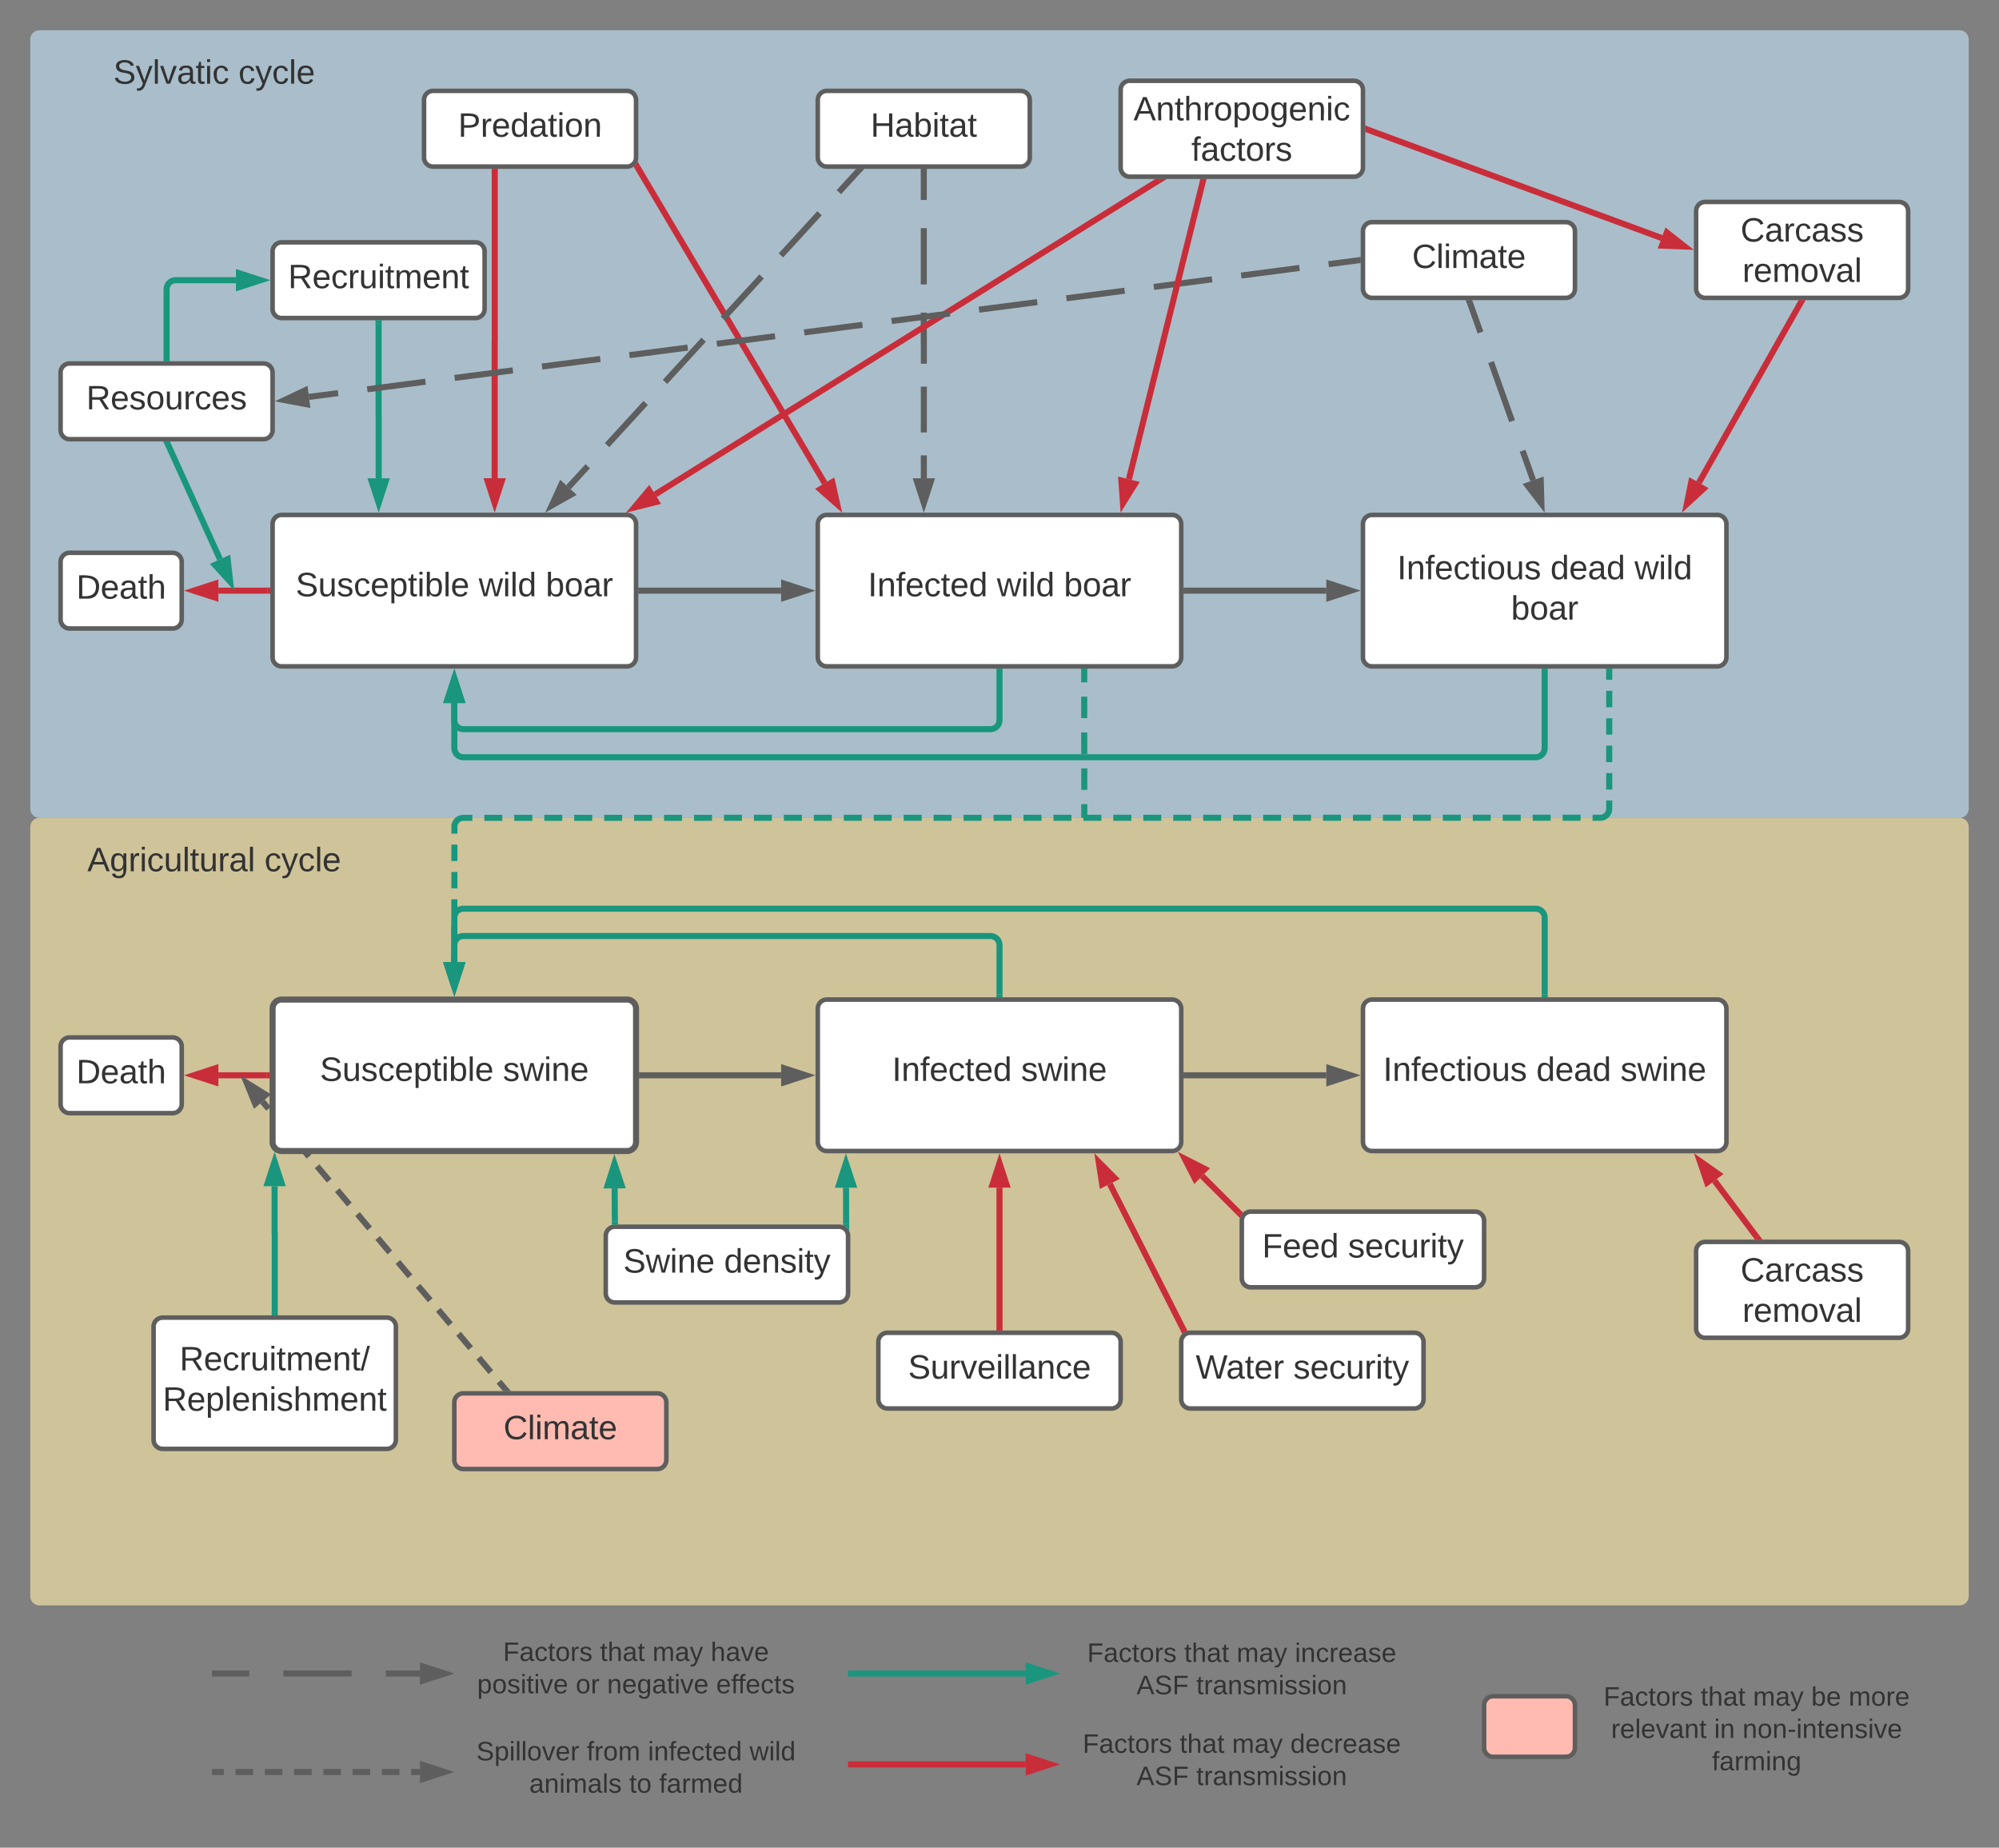 <svg xmlns="http://www.w3.org/2000/svg" xmlns:xlink="http://www.w3.org/1999/xlink" xmlns:lucid="lucid" width="1320" height="1220"><rect width="100%" height="100%" fill="#808080" stroke="none"/><g transform="translate(0 -60)" lucid:page-tab-id="0_0"><path d="M20 86a6 6 0 0 1 6-6h1268a6 6 0 0 1 6 6v508a6 6 0 0 1-6 6H26a6 6 0 0 1-6-6z" stroke="#000" stroke-opacity="0" stroke-width="3" fill="#c1e4f7" fill-opacity=".62"/><path d="M21.42 86a6 6 0 0 1 6-6h228a6 6 0 0 1 6 6v48a6 6 0 0 1-6 6h-228a6 6 0 0 1-6-6z" stroke="#000" stroke-opacity="0" stroke-width="3" fill="#fff" fill-opacity="0"/><use xlink:href="#a" transform="matrix(1,0,0,1,26.417,85) translate(48.426 30.278)"/><use xlink:href="#b" transform="matrix(1,0,0,1,26.417,85) translate(131.019 30.278)"/><path d="M180 406a6 6 0 0 1 6-6h228a6 6 0 0 1 6 6v88a6 6 0 0 1-6 6H186a6 6 0 0 1-6-6z" stroke="#5e5e5e" stroke-width="3" fill="#fff"/><use xlink:href="#c" transform="matrix(1,0,0,1,185,405) translate(10.247 48.715)"/><use xlink:href="#d" transform="matrix(1,0,0,1,185,405) translate(131.111 48.715)"/><use xlink:href="#e" transform="matrix(1,0,0,1,185,405) translate(175.37 48.715)"/><path d="M900 406a6 6 0 0 1 6-6h228a6 6 0 0 1 6 6v88a6 6 0 0 1-6 6H906a6 6 0 0 1-6-6z" stroke="#5e5e5e" stroke-width="3" fill="#fff"/><use xlink:href="#f" transform="matrix(1,0,0,1,905,405) translate(17.593 37.465)"/><use xlink:href="#g" transform="matrix(1,0,0,1,905,405) translate(118.765 37.465)"/><use xlink:href="#h" transform="matrix(1,0,0,1,905,405) translate(174.321 37.465)"/><use xlink:href="#e" transform="matrix(1,0,0,1,905,405) translate(92.809 64.132)"/><path d="M180 226a6 6 0 0 1 6-6h128a6 6 0 0 1 6 6v38a6 6 0 0 1-6 6H186a6 6 0 0 1-6-6z" stroke="#5e5e5e" stroke-width="3" fill="#fff"/><use xlink:href="#i" transform="matrix(1,0,0,1,185,225) translate(5.247 25.278)"/><path d="M40 306a6 6 0 0 1 6-6h128a6 6 0 0 1 6 6v38a6 6 0 0 1-6 6H46a6 6 0 0 1-6-6z" stroke="#5e5e5e" stroke-width="3" fill="#fff"/><use xlink:href="#j" transform="matrix(1,0,0,1,45,305) translate(11.975 25.278)"/><path d="M280 126a6 6 0 0 1 6-6h128a6 6 0 0 1 6 6v38a6 6 0 0 1-6 6H286a6 6 0 0 1-6-6z" stroke="#5e5e5e" stroke-width="3" fill="#fff"/><use xlink:href="#k" transform="matrix(1,0,0,1,285,125) translate(17.531 25.278)"/><path d="M900 212.67a6 6 0 0 1 6-6h128a6 6 0 0 1 6 6v38a6 6 0 0 1-6 6H906a6 6 0 0 1-6-6z" stroke="#5e5e5e" stroke-width="3" fill="#fff"/><use xlink:href="#l" transform="matrix(1,0,0,1,905,211.667) translate(27.469 25.278)"/><path d="M540 406a6 6 0 0 1 6-6h228a6 6 0 0 1 6 6v88a6 6 0 0 1-6 6H546a6 6 0 0 1-6-6z" stroke="#5e5e5e" stroke-width="3" fill="#fff"/><use xlink:href="#m" transform="matrix(1,0,0,1,545,405) translate(28.086 48.715)"/><use xlink:href="#d" transform="matrix(1,0,0,1,545,405) translate(113.272 48.715)"/><use xlink:href="#e" transform="matrix(1,0,0,1,545,405) translate(157.531 48.715)"/><path d="M1120 199.33a6 6 0 0 1 6-6h128a6 6 0 0 1 6 6v51.34a6 6 0 0 1-6 6h-128a6 6 0 0 1-6-6z" stroke="#5e5e5e" stroke-width="3" fill="#fff"/><use xlink:href="#n" transform="matrix(1,0,0,1,1125,198.333) translate(24.321 21.153)"/><use xlink:href="#o" transform="matrix(1,0,0,1,1125,198.333) translate(25.586 47.819)"/><path d="M540 126a6 6 0 0 1 6-6h128a6 6 0 0 1 6 6v38a6 6 0 0 1-6 6H546a6 6 0 0 1-6-6z" stroke="#5e5e5e" stroke-width="3" fill="#fff"/><use xlink:href="#p" transform="matrix(1,0,0,1,545,125) translate(29.877 25.278)"/><path d="M423.46 450h92.34" stroke="#5e5e5e" stroke-width="4" fill="none"/><path d="M423.5 452h-2.03v-4h2.04z" stroke="#5e5e5e" stroke-width=".05" fill="#5e5e5e"/><path d="M532.06 450l-14.26 4.64v-9.28z" stroke="#5e5e5e" stroke-width="4" fill="#5e5e5e"/><path d="M783.46 450h92.34" stroke="#5e5e5e" stroke-width="4" fill="none"/><path d="M783.5 452h-2.03v-4h2.04z" stroke="#5e5e5e" stroke-width=".05" fill="#5e5e5e"/><path d="M892.06 450l-14.26 4.64v-9.28z" stroke="#5e5e5e" stroke-width="4" fill="#5e5e5e"/><path d="M1020 503.46V554a6 6 0 0 1-6 6H306a6 6 0 0 1-6-6v-29.8" stroke="#19967d" stroke-width="4" fill="none"/><path d="M1022 503.5h-4v-2.04h4z" stroke="#19967d" stroke-width=".05" fill="#19967d"/><path d="M300 507.94l4.64 14.26h-9.28z" stroke="#19967d" stroke-width="4" fill="#19967d"/><path d="M660 503.46v32a6 6 0 0 1-6 6H306a6 6 0 0 1-6-6V524.2" stroke="#19967d" stroke-width="4" fill="none"/><path d="M662 503.5h-4v-2.04h4z" stroke="#19967d" stroke-width=".05" fill="#19967d"/><path d="M300 507.94l4.64 14.26h-9.28z" stroke="#19967d" stroke-width="4" fill="#19967d"/><path d="M250 273.46v61.52a.03.03 0 0 0 .03.03.03.03 0 0 1 .02.03v40.78" stroke="#19967d" stroke-width="4" fill="none"/><path d="M252 273.5h-4v-2.04h4z" stroke="#19967d" stroke-width=".05" fill="#19967d"/><path d="M250.05 392.08l-4.63-14.27h9.27z" stroke="#19967d" stroke-width="4" fill="#19967d"/><path d="M326.7 173.48v111.5a.02.02 0 0 1-.03.02.02.02 0 0 0-.02.02v90.77" stroke="#c92d39" stroke-width="4" fill="none"/><path d="M328.7 173.53h-4v-2.05h4z" stroke="#c92d39" stroke-width=".05" fill="#c92d39"/><path d="M326.65 392.06l-4.63-14.27h9.27z" stroke="#c92d39" stroke-width="4" fill="#c92d39"/><path d="M420.9 170.35L544.56 379" stroke="#c92d39" stroke-width="4" fill="none"/><path d="M422.65 169.37l-3.44 2.04-.8-1.33.9-.76.77-.9.62-1 .32-.8z" stroke="#c92d39" stroke-width=".05" fill="#c92d39"/><path d="M552.84 393l-11.26-9.9 7.98-4.73z" stroke="#c92d39" stroke-width="4" fill="#c92d39"/><path d="M566.67 172.96l-12.76 13.92m-12.74 13.92l-25.5 27.84m-12.77 13.92l-25.52 27.84m-12.75 13.92l-25.5 27.84m-12.77 13.92l-25.5 27.83m-12.76 13.93l-12.76 13.92" stroke="#5e5e5e" stroke-width="4" fill="none"/><path d="M568.1 174.35l-2.94-2.7.15-.16h5.43z" stroke="#5e5e5e" stroke-width=".05" fill="#5e5e5e"/><path d="M364.35 393.75l6.22-13.65 6.84 6.26z" stroke="#5e5e5e" stroke-width="4" fill="#5e5e5e"/><path d="M610 173.46v18.6m0 18.58v37.17m0 18.6V285h.04v15.16m0 15.13v30.25m0 15.13v15.13" stroke="#5e5e5e" stroke-width="4" fill="none"/><path d="M612 173.5h-4v-2.04h4z" stroke="#5e5e5e" stroke-width=".05" fill="#5e5e5e"/><path d="M610.05 392.08l-4.63-14.27h9.27z" stroke="#5e5e5e" stroke-width="4" fill="#5e5e5e"/><path d="M765 179.2L432.62 386.48" stroke="#c92d39" stroke-width="4" fill="none"/><path d="M770.3 178.27l-4.3 2.67-1.73-2.78h5.95z" stroke="#c92d39" stroke-width=".05" fill="#c92d39"/><path d="M418.82 395.08l9.66-11.5 4.9 7.88z" stroke="#c92d39" stroke-width="4" fill="#c92d39"/><path d="M896.55 231.92l-19.23 2.5m-19.24 2.5l-38.48 5.02m-19.23 2.5l-38.48 5m-19.25 2.52l-38.47 5m-19.24 2.5l-38.47 5.02m-19.24 2.5l-38.47 5m-19.24 2.5l-38.47 5.02M511.8 282l-38.47 5m-19.23 2.5l-38.48 5.02m-19.24 2.5l-38.47 5m-19.23 2.52l-38.47 5m-19.24 2.5l-38.47 5.02m-19.25 2.5l-19.24 2.5" stroke="#5e5e5e" stroke-width="4" fill="none"/><path d="M898.54 233.68l-1.78.23-.52-3.95 2.3-.3z" stroke="#5e5e5e" stroke-width=".05" fill="#5e5e5e"/><path d="M187.88 324.16l13.55-6.43 1.2 9.2z" stroke="#5e5e5e" stroke-width="4" fill="#5e5e5e"/><path d="M794.2 180.08l-48.74 196.36" stroke="#c92d39" stroke-width="4" fill="none"/><path d="M796.13 180.62l-3.88-.97.37-1.5h4.13z" stroke="#c92d39" stroke-width=".05" fill="#c92d39"/><path d="M741.54 392.23l-1.06-14.96 9 2.23z" stroke="#c92d39" stroke-width="4" fill="#c92d39"/><path d="M970.67 260l6.95 19.53m6.95 19.52l13.9 39.03m6.95 19.52l6.95 19.52" stroke="#5e5e5e" stroke-width="4" fill="none"/><path d="M972.57 259.4l-3.77 1.33-.92-2.6h4.24z" stroke="#5e5e5e" stroke-width=".05" fill="#5e5e5e"/><path d="M1017.83 392.44l-9.15-11.88 8.73-3.1z" stroke="#5e5e5e" stroke-width="4" fill="#5e5e5e"/><path d="M740 119.33a6 6 0 0 1 6-6h148a6 6 0 0 1 6 6v51.34a6 6 0 0 1-6 6H746a6 6 0 0 1-6-6z" stroke="#5e5e5e" stroke-width="3" fill="#fff"/><use xlink:href="#q" transform="matrix(1,0,0,1,745,118.333) translate(3.457 21.153)"/><use xlink:href="#r" transform="matrix(1,0,0,1,745,118.333) translate(41.698 47.819)"/><path d="M1189.02 259.87l-67.18 118.84" stroke="#c92d39" stroke-width="4" fill="none"/><path d="M1190.73 260.9l-3.48-1.97.45-.8h4.6z" stroke="#c92d39" stroke-width=".05" fill="#c92d39"/><path d="M1113.84 392.87l2.98-14.7 8.07 4.56z" stroke="#c92d39" stroke-width="4" fill="#c92d39"/><path d="M40 431a6 6 0 0 1 6-6h68a6 6 0 0 1 6 6v38a6 6 0 0 1-6 6H46a6 6 0 0 1-6-6z" stroke="#5e5e5e" stroke-width="3" fill="#fff"/><use xlink:href="#s" transform="matrix(1,0,0,1,45,430) translate(5.401 25.278)"/><path d="M176.54 450H144.2" stroke="#c92d39" stroke-width="4" fill="none"/><path d="M178.54 452h-2.05v-4h2.03z" stroke="#c92d39" stroke-width=".05" fill="#c92d39"/><path d="M127.94 450l14.26-4.64v9.28z" stroke="#c92d39" stroke-width="4" fill="#c92d39"/><path d="M155.8 245H116a6 6 0 0 0-6 6v45.54" stroke="#19967d" stroke-width="4" fill="none"/><path d="M172.06 245l-14.26 4.64v-9.28z" stroke="#19967d" stroke-width="4" fill="#19967d"/><path d="M112 298.54h-4v-2.05h4z" stroke="#19967d" stroke-width=".05" fill="#19967d"/><path d="M110.83 353.28l34.45 76" stroke="#19967d" stroke-width="4" fill="none"/><path d="M112.67 352.5l-3.64 1.66-1.23-2.7h4.4z" stroke="#19967d" stroke-width=".05" fill="#19967d"/><path d="M152 444.1l-10.1-11.07 8.43-3.83z" stroke="#19967d" stroke-width="4" fill="#19967d"/><path d="M903.34 145.7l193.86 71.44" stroke="#c92d39" stroke-width="4" fill="none"/><path d="M904.08 143.83l-1.38 3.76-1.23-.47v-4.26z" stroke="#c92d39" stroke-width=".05" fill="#c92d39"/><path d="M1112.46 222.76l-15-.58 3.22-8.7z" stroke="#c92d39" stroke-width="4" fill="#c92d39"/><path d="M20 606a6 6 0 0 1 6-6h1268a6 6 0 0 1 6 6v508a6 6 0 0 1-6 6H26a6 6 0 0 1-6-6z" stroke="#000" stroke-opacity="0" stroke-width="3" fill="#ffeca9" fill-opacity=".62"/><path d="M21.42 606a6 6 0 0 1 6-6h228a6 6 0 0 1 6 6v48a6 6 0 0 1-6 6h-228a6 6 0 0 1-6-6z" stroke="#000" stroke-opacity="0" stroke-width="3" fill="#fff" fill-opacity="0"/><use xlink:href="#t" transform="matrix(1,0,0,1,26.417,605) translate(31.235 30.278)"/><use xlink:href="#b" transform="matrix(1,0,0,1,26.417,605) translate(148.21 30.278)"/><path d="M900 726a6 6 0 0 1 6-6h228a6 6 0 0 1 6 6v88a6 6 0 0 1-6 6H906a6 6 0 0 1-6-6z" stroke="#5e5e5e" stroke-width="3" fill="#fff"/><use xlink:href="#f" transform="matrix(1,0,0,1,905,725) translate(8.302 48.715)"/><use xlink:href="#g" transform="matrix(1,0,0,1,905,725) translate(109.475 48.715)"/><use xlink:href="#u" transform="matrix(1,0,0,1,905,725) translate(165.031 48.715)"/><path d="M540 726a6 6 0 0 1 6-6h228a6 6 0 0 1 6 6v88a6 6 0 0 1-6 6H546a6 6 0 0 1-6-6z" stroke="#5e5e5e" stroke-width="3" fill="#fff"/><use xlink:href="#m" transform="matrix(1,0,0,1,545,725) translate(44.074 48.715)"/><use xlink:href="#u" transform="matrix(1,0,0,1,545,725) translate(129.259 48.715)"/><path d="M423.96 770h91.84" stroke="#5e5e5e" stroke-width="4" fill="none"/><path d="M424 772h-2.03v-4H424z" stroke="#5e5e5e" stroke-width=".05" fill="#5e5e5e"/><path d="M532.06 770l-14.26 4.64v-9.28z" stroke="#5e5e5e" stroke-width="4" fill="#5e5e5e"/><path d="M783.46 770h92.34" stroke="#5e5e5e" stroke-width="4" fill="none"/><path d="M783.5 772h-2.03v-4h2.04z" stroke="#5e5e5e" stroke-width=".05" fill="#5e5e5e"/><path d="M892.06 770l-14.26 4.64v-9.28z" stroke="#5e5e5e" stroke-width="4" fill="#5e5e5e"/><path d="M40 751a6 6 0 0 1 6-6h68a6 6 0 0 1 6 6v38a6 6 0 0 1-6 6H46a6 6 0 0 1-6-6z" stroke="#5e5e5e" stroke-width="3" fill="#fff"/><use xlink:href="#s" transform="matrix(1,0,0,1,45,750) translate(5.401 25.278)"/><path d="M176.04 770H144.2" stroke="#c92d39" stroke-width="4" fill="none"/><path d="M178.04 772H176v-4h2.03z" stroke="#c92d39" stroke-width=".05" fill="#c92d39"/><path d="M127.94 770l14.26-4.64v9.28z" stroke="#c92d39" stroke-width="4" fill="#c92d39"/><path d="M1020 716.54V666a6 6 0 0 0-6-6H306a6 6 0 0 0-6 6v29.3" stroke="#19967d" stroke-width="4" fill="none"/><path d="M1022 718.54h-4v-2.05h4z" stroke="#19967d" stroke-width=".05" fill="#19967d"/><path d="M300 711.56l-4.64-14.26h9.28z" stroke="#19967d" stroke-width="4" fill="#19967d"/><path d="M660 716.54v-32.5a6 6 0 0 0-6-6H306a6 6 0 0 0-6 6v11.26" stroke="#19967d" stroke-width="4" fill="none"/><path d="M662 718.54h-4v-2.05h4z" stroke="#19967d" stroke-width=".05" fill="#19967d"/><path d="M300 711.56l-4.64-14.26h9.28z" stroke="#19967d" stroke-width="4" fill="#19967d"/><path d="M1062.62 503.45v5.43m0 7.25V527m0 7.24v10.86m0 7.25v10.86m0 7.26v10.86m0 7.25V594l-.07.94-.22.9-.36.88-.5.8-.6.72-.72.6-.8.5-.87.37-.92.23h-5.93m-7.9 0h-11.88m-7.9 0h-11.88m-7.9 0H992.3m-7.92 0h-11.86m-7.9 0h-11.88m-7.9 0h-11.88m-7.9 0h-11.88m-7.9 0H893.4m-7.9 0h-11.87m-7.9 0l-11.88.02m-7.9 0h-11.88m-7.9 0h-11.88m-7.92 0h-11.86m-7.92 0h-11.86m-7.9 0h-11.88m-7.9 0h-11.88m-7.9 0H715.4m-7.9 0h-11.87m-7.9 0h-11.88m-7.9 0l-11.88.02m-7.9 0h-11.88m-7.92 0H616.5m-7.9 0h-11.86m-7.9 0h-11.88m-7.9 0h-11.88m-7.9 0H537.4m-7.9 0H517.6m-7.9 0h-11.87m-7.9 0h-11.88m-7.9 0l-11.88.02m-7.92 0H438.5m-7.9 0h-11.87m-7.9 0h-11.87m-7.9 0h-11.88m-7.9 0H359.4m-7.9 0H339.6m-7.9 0h-11.88m-7.9 0H306l-.94.07-.9.22-.88.35-.8.5-.72.6-.6.72-.5.8-.37.88-.23.9v5.43m0 7.2l-.02 10.84m0 7.22v10.83m-.02 7.22v10.82m0 7.22l-.02 10.83m0 7.2v5.43" stroke="#19967d" stroke-width="4" fill="none"/><path d="M1064.62 503.5h-4v-2.05h4z" stroke="#19967d" stroke-width=".05" fill="#19967d"/><path d="M300 711.56l-4.64-14.26h9.28z" stroke="#19967d" stroke-width="4" fill="#19967d"/><path d="M715.94 503.45v7.1m0 9.44v14.17m0 9.45V550.74h.04V557.87m0 9.45v14.2m0 9.44v7.1" stroke="#19967d" stroke-width="4" fill="none"/><path d="M717.94 503.5h-4v-2.05h4zM718 600.03h-4v-2.05h4z" stroke="#19967d" stroke-width=".05" fill="#19967d"/><path d="M101.42 936a6 6 0 0 1 6-6h148a6 6 0 0 1 6 6v74.67a6 6 0 0 1-6 6h-148a6 6 0 0 1-6-6z" stroke="#5e5e5e" stroke-width="3" fill="#fff"/><use xlink:href="#v" transform="matrix(1,0,0,1,106.417,935) translate(12.16 29.809)"/><use xlink:href="#w" transform="matrix(1,0,0,1,106.417,935) translate(1.049 56.476)"/><path d="M580 946a6 6 0 0 1 6-6h148a6 6 0 0 1 6 6v38a6 6 0 0 1-6 6H586a6 6 0 0 1-6-6z" stroke="#5e5e5e" stroke-width="3" fill="#fff"/><use xlink:href="#x" transform="matrix(1,0,0,1,585,945) translate(14.63 25.278)"/><path d="M400 876a6 6 0 0 1 6-6h148a6 6 0 0 1 6 6v38a6 6 0 0 1-6 6H406a6 6 0 0 1-6-6z" stroke="#5e5e5e" stroke-width="3" fill="#fff"/><use xlink:href="#y" transform="matrix(1,0,0,1,405,875) translate(6.574 25.278)"/><use xlink:href="#z" transform="matrix(1,0,0,1,405,875) translate(73.117 25.278)"/><path d="M820 866a6 6 0 0 1 6-6h148a6 6 0 0 1 6 6v38a6 6 0 0 1-6 6H826a6 6 0 0 1-6-6z" stroke="#5e5e5e" stroke-width="3" fill="#fff"/><use xlink:href="#A" transform="matrix(1,0,0,1,825,865) translate(8.426 25.278)"/><use xlink:href="#B" transform="matrix(1,0,0,1,825,865) translate(65.154 25.278)"/><path d="M1120 886a6 6 0 0 1 6-6h128a6 6 0 0 1 6 6v51.33a6 6 0 0 1-6 6h-128a6 6 0 0 1-6-6z" stroke="#5e5e5e" stroke-width="3" fill="#fff"/><use xlink:href="#n" transform="matrix(1,0,0,1,1125,885) translate(24.321 21.153)"/><use xlink:href="#o" transform="matrix(1,0,0,1,1125,885) translate(25.586 47.819)"/><path d="M333.45 977.03l-4-4.74m-5.34-6.33l-8-9.5m-5.33-6.3l-8-9.5m-5.34-6.3l-8-9.5m-5.34-6.32l-8.02-9.48m-5.34-6.32l-8-9.5m-5.34-6.3l-8-9.5m-5.34-6.3l-8-9.5m-5.34-6.32l-8-9.48m-5.34-6.32l-8-9.48m-5.35-6.33l-8-9.48m-5.34-6.32l-8-9.48m-5.35-6.32l-4-4.75" stroke="#5e5e5e" stroke-width="4" fill="none"/><path d="M337.36 978.56h-5.23l-.24-.28 3.05-2.58z" stroke="#5e5e5e" stroke-width=".05" fill="#5e5e5e"/><path d="M162.85 774.95l12.75 7.9-7.1 6z" stroke="#5e5e5e" stroke-width="4" fill="#5e5e5e"/><path d="M181.42 926.54v-51.98a.05.05 0 0 0-.05-.04.05.05 0 0 1-.05-.05v-31.24" stroke="#19967d" stroke-width="4" fill="none"/><path d="M183.42 928.54h-4v-2.05h4z" stroke="#19967d" stroke-width=".05" fill="#19967d"/><path d="M181.32 826.97l4.64 14.26h-9.27z" stroke="#19967d" stroke-width="4" fill="#19967d"/><path d="M406.02 866.57l-.16-21.9" stroke="#19967d" stroke-width="4" fill="none"/><path d="M408.04 868.57h-3.16l-.84.2-.02-2.23 4-.03z" stroke="#19967d" stroke-width=".05" fill="#19967d"/><path d="M405.74 828.4l4.74 14.23-9.27.07z" stroke="#19967d" stroke-width="4" fill="#19967d"/><path d="M558.73 868.2l-.07-23.97" stroke="#19967d" stroke-width="4" fill="none"/><path d="M560.74 872.72l-.05-.13-.63-1-.76-.9-.9-.77-1-.62-.67-.27v-.87h4z" stroke="#19967d" stroke-width=".05" fill="#19967d"/><path d="M558.6 827.97l4.7 14.25-9.28.03z" stroke="#19967d" stroke-width="4" fill="#19967d"/><path d="M660 936.54V844.2" stroke="#c92d39" stroke-width="4" fill="none"/><path d="M662 938.54h-4v-2.05h4z" stroke="#c92d39" stroke-width=".05" fill="#c92d39"/><path d="M660 827.94l4.64 14.26h-9.28z" stroke="#c92d39" stroke-width="4" fill="#c92d39"/><path d="M818.13 860.8l-24.3-24.25" stroke="#c92d39" stroke-width="4" fill="none"/><path d="M820.78 860.62l-.1.07-.75.9-.62 1-.44 1.08-.13.55-2.05-2.05 2.83-2.83z" stroke="#c92d39" stroke-width=".05" fill="#c92d39"/><path d="M782.3 825.06l13.38 6.8-6.55 6.56z" stroke="#c92d39" stroke-width="4" fill="#c92d39"/><path d="M1160.18 876.95l-28-37.33" stroke="#c92d39" stroke-width="4" fill="none"/><path d="M1163.88 878.55h-5l-.33-.44 3.2-2.4z" stroke="#c92d39" stroke-width=".05" fill="#c92d39"/><path d="M1122.42 826.6l12.27 8.64-7.43 5.56z" stroke="#c92d39" stroke-width="4" fill="#c92d39"/><path d="M780 946a6 6 0 0 1 6-6h148a6 6 0 0 1 6 6v38a6 6 0 0 1-6 6H786a6 6 0 0 1-6-6z" stroke="#5e5e5e" stroke-width="3" fill="#fff"/><use xlink:href="#C" transform="matrix(1,0,0,1,785,945) translate(4.537 25.278)"/><use xlink:href="#B" transform="matrix(1,0,0,1,785,945) translate(69.043 25.278)"/><path d="M781.38 937.72l-48.52-95.98" stroke="#c92d39" stroke-width="4" fill="none"/><path d="M784.14 938.75l-.46.1-1.1.46-1 .63-.9.76-.02.03-1.1-2.15 3.58-1.8z" stroke="#c92d39" stroke-width=".05" fill="#c92d39"/><path d="M725.52 827.22l10.57 10.64-8.28 4.18z" stroke="#c92d39" stroke-width="4" fill="#c92d39"/><path d="M142 1165h22.55m22.55 0h45.1m22.55 0h22.55M142.05 1165H140" stroke="#5e5e5e" stroke-width="4" fill="none"/><path d="M293.56 1165l-14.26 4.64v-9.28z" stroke="#5e5e5e" stroke-width="4" fill="#5e5e5e"/><path d="M142 1230h5.8m7.73 0h11.6m7.73 0h11.6m7.73 0h11.58m7.73 0h11.6m7.74 0h11.6m7.73 0h11.6m7.73 0h5.8M142.05 1230H140" stroke="#5e5e5e" stroke-width="4" fill="none"/><path d="M293.56 1230l-14.26 4.64v-9.28z" stroke="#5e5e5e" stroke-width="4" fill="#5e5e5e"/><path d="M300 1126a6 6 0 0 1 6-6h228a6 6 0 0 1 6 6v78a6 6 0 0 1-6 6H306a6 6 0 0 1-6-6z" stroke="#000" stroke-opacity="0" stroke-width="4" fill="#fff" fill-opacity="0"/><use xlink:href="#D" transform="matrix(1,0,0,1,305,1125) translate(27.173 31.722)"/><use xlink:href="#E" transform="matrix(1,0,0,1,305,1125) translate(91.272 31.722)"/><use xlink:href="#F" transform="matrix(1,0,0,1,305,1125) translate(125.84 31.722)"/><use xlink:href="#G" transform="matrix(1,0,0,1,305,1125) translate(164.309 31.722)"/><use xlink:href="#H" transform="matrix(1,0,0,1,305,1125) translate(10.086 53.056)"/><use xlink:href="#I" transform="matrix(1,0,0,1,305,1125) translate(75.173 53.056)"/><use xlink:href="#J" transform="matrix(1,0,0,1,305,1125) translate(95.864 53.056)"/><use xlink:href="#K" transform="matrix(1,0,0,1,305,1125) translate(167.914 53.056)"/><path d="M300 1206a6 6 0 0 1 6-6h228a6 6 0 0 1 6 6v48a6 6 0 0 1-6 6H306a6 6 0 0 1-6-6z" stroke="#000" stroke-opacity="0" stroke-width="4" fill="#fff" fill-opacity="0"/><g><use xlink:href="#L" transform="matrix(1,0,0,1,305,1205) translate(9.568 17.347)"/><use xlink:href="#M" transform="matrix(1,0,0,1,305,1205) translate(82.457 17.347)"/><use xlink:href="#N" transform="matrix(1,0,0,1,305,1205) translate(122.852 17.347)"/><use xlink:href="#O" transform="matrix(1,0,0,1,305,1205) translate(189.963 17.347)"/><use xlink:href="#P" transform="matrix(1,0,0,1,305,1205) translate(44.506 38.681)"/><use xlink:href="#Q" transform="matrix(1,0,0,1,305,1205) translate(110.531 38.681)"/><use xlink:href="#R" transform="matrix(1,0,0,1,305,1205) translate(130.284 38.681)"/></g><path d="M300 986a6 6 0 0 1 6-6h128a6 6 0 0 1 6 6v38a6 6 0 0 1-6 6H306a6 6 0 0 1-6-6z" stroke="#5e5e5e" stroke-width="3" fill="#ffbbb1"/><g><use xlink:href="#l" transform="matrix(1,0,0,1,305,985) translate(27.469 25.278)"/></g><path d="M180 726a6 6 0 0 1 6-6h228a6 6 0 0 1 6 6v88a6 6 0 0 1-6 6H186a6 6 0 0 1-6-6z" stroke="#5e5e5e" stroke-width="4" fill="#fff"/><g><use xlink:href="#c" transform="matrix(1,0,0,1,185,725) translate(26.235 48.715)"/><use xlink:href="#u" transform="matrix(1,0,0,1,185,725) translate(147.099 48.715)"/></g><path d="M562 1165h115.3M562.05 1165H560" stroke="#19967d" stroke-width="4" fill="none"/><path d="M693.56 1165l-14.26 4.64v-9.28z" stroke="#19967d" stroke-width="4" fill="#19967d"/><path d="M562 1225h115.3M562.05 1225H560" stroke="#c92d39" stroke-width="4" fill="none"/><path d="M693.56 1225l-14.26 4.64v-9.28z" stroke="#c92d39" stroke-width="4" fill="#c92d39"/><path d="M700 1141a6 6 0 0 1 6-6h228a6 6 0 0 1 6 6v48a6 6 0 0 1-6 6H706a6 6 0 0 1-6-6z" stroke="#000" stroke-opacity="0" stroke-width="4" fill="#fff" fill-opacity="0"/><g><use xlink:href="#S" transform="matrix(1,0,0,1,705,1140) translate(12.901 17.347)"/><use xlink:href="#T" transform="matrix(1,0,0,1,705,1140) translate(77 17.347)"/><use xlink:href="#U" transform="matrix(1,0,0,1,705,1140) translate(111.568 17.347)"/><use xlink:href="#V" transform="matrix(1,0,0,1,705,1140) translate(150.037 17.347)"/><use xlink:href="#W" transform="matrix(1,0,0,1,705,1140) translate(45.494 38.681)"/><use xlink:href="#X" transform="matrix(1,0,0,1,705,1140) translate(84.951 38.681)"/></g><path d="M700 1201a6 6 0 0 1 6-6h228a6 6 0 0 1 6 6v48a6 6 0 0 1-6 6H706a6 6 0 0 1-6-6z" stroke="#000" stroke-opacity="0" stroke-width="4" fill="#fff" fill-opacity="0"/><g><use xlink:href="#S" transform="matrix(1,0,0,1,705,1200) translate(9.914 17.347)"/><use xlink:href="#T" transform="matrix(1,0,0,1,705,1200) translate(74.012 17.347)"/><use xlink:href="#U" transform="matrix(1,0,0,1,705,1200) translate(108.58 17.347)"/><use xlink:href="#Y" transform="matrix(1,0,0,1,705,1200) translate(147.049 17.347)"/><use xlink:href="#W" transform="matrix(1,0,0,1,705,1200) translate(45.494 38.681)"/><use xlink:href="#X" transform="matrix(1,0,0,1,705,1200) translate(84.951 38.681)"/></g><path d="M980 1186a6 6 0 0 1 6-6h48a6 6 0 0 1 6 6v28a6 6 0 0 1-6 6h-48a6 6 0 0 1-6-6z" stroke="#5e5e5e" stroke-width="3" fill="#ffbbb1"/><path d="M1040 1169a6 6 0 0 1 6-6h228a6 6 0 0 1 6 6v62a6 6 0 0 1-6 6h-228a6 6 0 0 1-6-6z" stroke="#000" stroke-opacity="0" stroke-width="4" fill="#fff" fill-opacity="0"/><g><use xlink:href="#S" transform="matrix(1,0,0,1,1045,1168) translate(13.889 18.222)"/><use xlink:href="#T" transform="matrix(1,0,0,1,1045,1168) translate(77.988 18.222)"/><use xlink:href="#U" transform="matrix(1,0,0,1,1045,1168) translate(112.556 18.222)"/><use xlink:href="#Z" transform="matrix(1,0,0,1,1045,1168) translate(151.025 18.222)"/><use xlink:href="#aa" transform="matrix(1,0,0,1,1045,1168) translate(175.716 18.222)"/><use xlink:href="#ab" transform="matrix(1,0,0,1,1045,1168) translate(18.852 39.556)"/><use xlink:href="#ac" transform="matrix(1,0,0,1,1045,1168) translate(86.901 39.556)"/><use xlink:href="#ad" transform="matrix(1,0,0,1,1045,1168) translate(105.617 39.556)"/><use xlink:href="#ae" transform="matrix(1,0,0,1,1045,1168) translate(85.444 60.889)"/></g><defs><path fill="#333" d="M185-189c-5-48-123-54-124 2 14 75 158 14 163 119 3 78-121 87-175 55-17-10-28-26-33-46l33-7c5 56 141 63 141-1 0-78-155-14-162-118-5-82 145-84 179-34 5 7 8 16 11 25" id="af"/><path fill="#333" d="M179-190L93 31C79 59 56 82 12 73V49c39 6 53-20 64-50L1-190h34L92-34l54-156h33" id="ag"/><path fill="#333" d="M24 0v-261h32V0H24" id="ah"/><path fill="#333" d="M108 0H70L1-190h34L89-25l56-165h34" id="ai"/><path fill="#333" d="M141-36C126-15 110 5 73 4 37 3 15-17 15-53c-1-64 63-63 125-63 3-35-9-54-41-54-24 1-41 7-42 31l-33-3c5-37 33-52 76-52 45 0 72 20 72 64v82c-1 20 7 32 28 27v20c-31 9-61-2-59-35zM48-53c0 20 12 33 32 33 41-3 63-29 60-74-43 2-92-5-92 41" id="aj"/><path fill="#333" d="M59-47c-2 24 18 29 38 22v24C64 9 27 4 27-40v-127H5v-23h24l9-43h21v43h35v23H59v120" id="ak"/><path fill="#333" d="M24-231v-30h32v30H24zM24 0v-190h32V0H24" id="al"/><path fill="#333" d="M96-169c-40 0-48 33-48 73s9 75 48 75c24 0 41-14 43-38l32 2c-6 37-31 61-74 61-59 0-76-41-82-99-10-93 101-131 147-64 4 7 5 14 7 22l-32 3c-4-21-16-35-41-35" id="am"/><g id="a"><use transform="matrix(0.062,0,0,0.062,0,0)" xlink:href="#af"/><use transform="matrix(0.062,0,0,0.062,14.815,0)" xlink:href="#ag"/><use transform="matrix(0.062,0,0,0.062,25.926,0)" xlink:href="#ah"/><use transform="matrix(0.062,0,0,0.062,30.802,0)" xlink:href="#ai"/><use transform="matrix(0.062,0,0,0.062,41.914,0)" xlink:href="#aj"/><use transform="matrix(0.062,0,0,0.062,54.259,0)" xlink:href="#ak"/><use transform="matrix(0.062,0,0,0.062,60.432,0)" xlink:href="#al"/><use transform="matrix(0.062,0,0,0.062,65.309,0)" xlink:href="#am"/></g><path fill="#333" d="M100-194c63 0 86 42 84 106H49c0 40 14 67 53 68 26 1 43-12 49-29l28 8c-11 28-37 45-77 45C44 4 14-33 15-96c1-61 26-98 85-98zm52 81c6-60-76-77-97-28-3 7-6 17-6 28h103" id="an"/><g id="b"><use transform="matrix(0.062,0,0,0.062,0,0)" xlink:href="#am"/><use transform="matrix(0.062,0,0,0.062,11.111,0)" xlink:href="#ag"/><use transform="matrix(0.062,0,0,0.062,22.222,0)" xlink:href="#am"/><use transform="matrix(0.062,0,0,0.062,33.333,0)" xlink:href="#ah"/><use transform="matrix(0.062,0,0,0.062,38.21,0)" xlink:href="#an"/></g><path fill="#333" d="M84 4C-5 8 30-112 23-190h32v120c0 31 7 50 39 49 72-2 45-101 50-169h31l1 190h-30c-1-10 1-25-2-33-11 22-28 36-60 37" id="ao"/><path fill="#333" d="M135-143c-3-34-86-38-87 0 15 53 115 12 119 90S17 21 10-45l28-5c4 36 97 45 98 0-10-56-113-15-118-90-4-57 82-63 122-42 12 7 21 19 24 35" id="ap"/><path fill="#333" d="M115-194c55 1 70 41 70 98S169 2 115 4C84 4 66-9 55-30l1 105H24l-1-265h31l2 30c10-21 28-34 59-34zm-8 174c40 0 45-34 45-75s-6-73-45-74c-42 0-51 32-51 76 0 43 10 73 51 73" id="aq"/><path fill="#333" d="M115-194c53 0 69 39 70 98 0 66-23 100-70 100C84 3 66-7 56-30L54 0H23l1-261h32v101c10-23 28-34 59-34zm-8 174c40 0 45-34 45-75 0-40-5-75-45-74-42 0-51 32-51 76 0 43 10 73 51 73" id="ar"/><g id="c"><use transform="matrix(0.062,0,0,0.062,0,0)" xlink:href="#af"/><use transform="matrix(0.062,0,0,0.062,14.815,0)" xlink:href="#ao"/><use transform="matrix(0.062,0,0,0.062,27.16,0)" xlink:href="#ap"/><use transform="matrix(0.062,0,0,0.062,38.272,0)" xlink:href="#am"/><use transform="matrix(0.062,0,0,0.062,49.383,0)" xlink:href="#an"/><use transform="matrix(0.062,0,0,0.062,61.728,0)" xlink:href="#aq"/><use transform="matrix(0.062,0,0,0.062,74.074,0)" xlink:href="#ak"/><use transform="matrix(0.062,0,0,0.062,80.247,0)" xlink:href="#al"/><use transform="matrix(0.062,0,0,0.062,85.123,0)" xlink:href="#ar"/><use transform="matrix(0.062,0,0,0.062,97.469,0)" xlink:href="#ah"/><use transform="matrix(0.062,0,0,0.062,102.346,0)" xlink:href="#an"/></g><path fill="#333" d="M206 0h-36l-40-164L89 0H53L-1-190h32L70-26l43-164h34l41 164 42-164h31" id="as"/><path fill="#333" d="M85-194c31 0 48 13 60 33l-1-100h32l1 261h-30c-2-10 0-23-3-31C134-8 116 4 85 4 32 4 16-35 15-94c0-66 23-100 70-100zm9 24c-40 0-46 34-46 75 0 40 6 74 45 74 42 0 51-32 51-76 0-42-9-74-50-73" id="at"/><g id="d"><use transform="matrix(0.062,0,0,0.062,0,0)" xlink:href="#as"/><use transform="matrix(0.062,0,0,0.062,15.988,0)" xlink:href="#al"/><use transform="matrix(0.062,0,0,0.062,20.864,0)" xlink:href="#ah"/><use transform="matrix(0.062,0,0,0.062,25.741,0)" xlink:href="#at"/></g><path fill="#333" d="M100-194c62-1 85 37 85 99 1 63-27 99-86 99S16-35 15-95c0-66 28-99 85-99zM99-20c44 1 53-31 53-75 0-43-8-75-51-75s-53 32-53 75 10 74 51 75" id="au"/><path fill="#333" d="M114-163C36-179 61-72 57 0H25l-1-190h30c1 12-1 29 2 39 6-27 23-49 58-41v29" id="av"/><g id="e"><use transform="matrix(0.062,0,0,0.062,0,0)" xlink:href="#ar"/><use transform="matrix(0.062,0,0,0.062,12.346,0)" xlink:href="#au"/><use transform="matrix(0.062,0,0,0.062,24.691,0)" xlink:href="#aj"/><use transform="matrix(0.062,0,0,0.062,37.037,0)" xlink:href="#av"/></g><path fill="#333" d="M33 0v-248h34V0H33" id="aw"/><path fill="#333" d="M117-194c89-4 53 116 60 194h-32v-121c0-31-8-49-39-48C34-167 62-67 57 0H25l-1-190h30c1 10-1 24 2 32 11-22 29-35 61-36" id="ax"/><path fill="#333" d="M101-234c-31-9-42 10-38 44h38v23H63V0H32v-167H5v-23h27c-7-52 17-82 69-68v24" id="ay"/><g id="f"><use transform="matrix(0.062,0,0,0.062,0,0)" xlink:href="#aw"/><use transform="matrix(0.062,0,0,0.062,6.173,0)" xlink:href="#ax"/><use transform="matrix(0.062,0,0,0.062,18.519,0)" xlink:href="#ay"/><use transform="matrix(0.062,0,0,0.062,24.691,0)" xlink:href="#an"/><use transform="matrix(0.062,0,0,0.062,37.037,0)" xlink:href="#am"/><use transform="matrix(0.062,0,0,0.062,48.148,0)" xlink:href="#ak"/><use transform="matrix(0.062,0,0,0.062,54.321,0)" xlink:href="#al"/><use transform="matrix(0.062,0,0,0.062,59.198,0)" xlink:href="#au"/><use transform="matrix(0.062,0,0,0.062,71.543,0)" xlink:href="#ao"/><use transform="matrix(0.062,0,0,0.062,83.889,0)" xlink:href="#ap"/></g><g id="g"><use transform="matrix(0.062,0,0,0.062,0,0)" xlink:href="#at"/><use transform="matrix(0.062,0,0,0.062,12.346,0)" xlink:href="#an"/><use transform="matrix(0.062,0,0,0.062,24.691,0)" xlink:href="#aj"/><use transform="matrix(0.062,0,0,0.062,37.037,0)" xlink:href="#at"/></g><g id="h"><use transform="matrix(0.062,0,0,0.062,0,0)" xlink:href="#as"/><use transform="matrix(0.062,0,0,0.062,15.988,0)" xlink:href="#al"/><use transform="matrix(0.062,0,0,0.062,20.864,0)" xlink:href="#ah"/><use transform="matrix(0.062,0,0,0.062,25.741,0)" xlink:href="#at"/></g><path fill="#333" d="M233-177c-1 41-23 64-60 70L243 0h-38l-65-103H63V0H30v-248c88 3 205-21 203 71zM63-129c60-2 137 13 137-47 0-61-80-42-137-45v92" id="az"/><path fill="#333" d="M210-169c-67 3-38 105-44 169h-31v-121c0-29-5-50-35-48C34-165 62-65 56 0H25l-1-190h30c1 10-1 24 2 32 10-44 99-50 107 0 11-21 27-35 58-36 85-2 47 119 55 194h-31v-121c0-29-5-49-35-48" id="aA"/><g id="i"><use transform="matrix(0.062,0,0,0.062,0,0)" xlink:href="#az"/><use transform="matrix(0.062,0,0,0.062,15.988,0)" xlink:href="#an"/><use transform="matrix(0.062,0,0,0.062,28.333,0)" xlink:href="#am"/><use transform="matrix(0.062,0,0,0.062,39.444,0)" xlink:href="#av"/><use transform="matrix(0.062,0,0,0.062,46.79,0)" xlink:href="#ao"/><use transform="matrix(0.062,0,0,0.062,59.136,0)" xlink:href="#al"/><use transform="matrix(0.062,0,0,0.062,64.012,0)" xlink:href="#ak"/><use transform="matrix(0.062,0,0,0.062,70.185,0)" xlink:href="#aA"/><use transform="matrix(0.062,0,0,0.062,88.642,0)" xlink:href="#an"/><use transform="matrix(0.062,0,0,0.062,100.988,0)" xlink:href="#ax"/><use transform="matrix(0.062,0,0,0.062,113.333,0)" xlink:href="#ak"/></g><g id="j"><use transform="matrix(0.062,0,0,0.062,0,0)" xlink:href="#az"/><use transform="matrix(0.062,0,0,0.062,15.988,0)" xlink:href="#an"/><use transform="matrix(0.062,0,0,0.062,28.333,0)" xlink:href="#ap"/><use transform="matrix(0.062,0,0,0.062,39.444,0)" xlink:href="#au"/><use transform="matrix(0.062,0,0,0.062,51.79,0)" xlink:href="#ao"/><use transform="matrix(0.062,0,0,0.062,64.136,0)" xlink:href="#av"/><use transform="matrix(0.062,0,0,0.062,71.481,0)" xlink:href="#am"/><use transform="matrix(0.062,0,0,0.062,82.593,0)" xlink:href="#an"/><use transform="matrix(0.062,0,0,0.062,94.938,0)" xlink:href="#ap"/></g><path fill="#333" d="M30-248c87 1 191-15 191 75 0 78-77 80-158 76V0H30v-248zm33 125c57 0 124 11 124-50 0-59-68-47-124-48v98" id="aB"/><g id="k"><use transform="matrix(0.062,0,0,0.062,0,0)" xlink:href="#aB"/><use transform="matrix(0.062,0,0,0.062,14.815,0)" xlink:href="#av"/><use transform="matrix(0.062,0,0,0.062,22.16,0)" xlink:href="#an"/><use transform="matrix(0.062,0,0,0.062,34.506,0)" xlink:href="#at"/><use transform="matrix(0.062,0,0,0.062,46.852,0)" xlink:href="#aj"/><use transform="matrix(0.062,0,0,0.062,59.198,0)" xlink:href="#ak"/><use transform="matrix(0.062,0,0,0.062,65.37,0)" xlink:href="#al"/><use transform="matrix(0.062,0,0,0.062,70.247,0)" xlink:href="#au"/><use transform="matrix(0.062,0,0,0.062,82.593,0)" xlink:href="#ax"/></g><path fill="#333" d="M212-179c-10-28-35-45-73-45-59 0-87 40-87 99 0 60 29 101 89 101 43 0 62-24 78-52l27 14C228-24 195 4 139 4 59 4 22-46 18-125c-6-104 99-153 187-111 19 9 31 26 39 46" id="aC"/><g id="l"><use transform="matrix(0.062,0,0,0.062,0,0)" xlink:href="#aC"/><use transform="matrix(0.062,0,0,0.062,15.988,0)" xlink:href="#ah"/><use transform="matrix(0.062,0,0,0.062,20.864,0)" xlink:href="#al"/><use transform="matrix(0.062,0,0,0.062,25.741,0)" xlink:href="#aA"/><use transform="matrix(0.062,0,0,0.062,44.198,0)" xlink:href="#aj"/><use transform="matrix(0.062,0,0,0.062,56.543,0)" xlink:href="#ak"/><use transform="matrix(0.062,0,0,0.062,62.716,0)" xlink:href="#an"/></g><g id="m"><use transform="matrix(0.062,0,0,0.062,0,0)" xlink:href="#aw"/><use transform="matrix(0.062,0,0,0.062,6.173,0)" xlink:href="#ax"/><use transform="matrix(0.062,0,0,0.062,18.519,0)" xlink:href="#ay"/><use transform="matrix(0.062,0,0,0.062,24.691,0)" xlink:href="#an"/><use transform="matrix(0.062,0,0,0.062,37.037,0)" xlink:href="#am"/><use transform="matrix(0.062,0,0,0.062,48.148,0)" xlink:href="#ak"/><use transform="matrix(0.062,0,0,0.062,54.321,0)" xlink:href="#an"/><use transform="matrix(0.062,0,0,0.062,66.667,0)" xlink:href="#at"/></g><g id="n"><use transform="matrix(0.062,0,0,0.062,0,0)" xlink:href="#aC"/><use transform="matrix(0.062,0,0,0.062,15.988,0)" xlink:href="#aj"/><use transform="matrix(0.062,0,0,0.062,28.333,0)" xlink:href="#av"/><use transform="matrix(0.062,0,0,0.062,35.679,0)" xlink:href="#am"/><use transform="matrix(0.062,0,0,0.062,46.79,0)" xlink:href="#aj"/><use transform="matrix(0.062,0,0,0.062,59.136,0)" xlink:href="#ap"/><use transform="matrix(0.062,0,0,0.062,70.247,0)" xlink:href="#ap"/></g><g id="o"><use transform="matrix(0.062,0,0,0.062,0,0)" xlink:href="#av"/><use transform="matrix(0.062,0,0,0.062,7.346,0)" xlink:href="#an"/><use transform="matrix(0.062,0,0,0.062,19.691,0)" xlink:href="#aA"/><use transform="matrix(0.062,0,0,0.062,38.148,0)" xlink:href="#au"/><use transform="matrix(0.062,0,0,0.062,50.494,0)" xlink:href="#ai"/><use transform="matrix(0.062,0,0,0.062,61.605,0)" xlink:href="#aj"/><use transform="matrix(0.062,0,0,0.062,73.951,0)" xlink:href="#ah"/></g><path fill="#333" d="M197 0v-115H63V0H30v-248h33v105h134v-105h34V0h-34" id="aD"/><g id="p"><use transform="matrix(0.062,0,0,0.062,0,0)" xlink:href="#aD"/><use transform="matrix(0.062,0,0,0.062,15.988,0)" xlink:href="#aj"/><use transform="matrix(0.062,0,0,0.062,28.333,0)" xlink:href="#ar"/><use transform="matrix(0.062,0,0,0.062,40.679,0)" xlink:href="#al"/><use transform="matrix(0.062,0,0,0.062,45.556,0)" xlink:href="#ak"/><use transform="matrix(0.062,0,0,0.062,51.728,0)" xlink:href="#aj"/><use transform="matrix(0.062,0,0,0.062,64.074,0)" xlink:href="#ak"/></g><path fill="#333" d="M205 0l-28-72H64L36 0H1l101-248h38L239 0h-34zm-38-99l-47-123c-12 45-31 82-46 123h93" id="aE"/><path fill="#333" d="M106-169C34-169 62-67 57 0H25v-261h32l-1 103c12-21 28-36 61-36 89 0 53 116 60 194h-32v-121c2-32-8-49-39-48" id="aF"/><path fill="#333" d="M177-190C167-65 218 103 67 71c-23-6-38-20-44-43l32-5c15 47 100 32 89-28v-30C133-14 115 1 83 1 29 1 15-40 15-95c0-56 16-97 71-98 29-1 48 16 59 35 1-10 0-23 2-32h30zM94-22c36 0 50-32 50-73 0-42-14-75-50-75-39 0-46 34-46 75s6 73 46 73" id="aG"/><g id="q"><use transform="matrix(0.062,0,0,0.062,0,0)" xlink:href="#aE"/><use transform="matrix(0.062,0,0,0.062,14.815,0)" xlink:href="#ax"/><use transform="matrix(0.062,0,0,0.062,27.16,0)" xlink:href="#ak"/><use transform="matrix(0.062,0,0,0.062,33.333,0)" xlink:href="#aF"/><use transform="matrix(0.062,0,0,0.062,45.679,0)" xlink:href="#av"/><use transform="matrix(0.062,0,0,0.062,53.025,0)" xlink:href="#au"/><use transform="matrix(0.062,0,0,0.062,65.37,0)" xlink:href="#aq"/><use transform="matrix(0.062,0,0,0.062,77.716,0)" xlink:href="#au"/><use transform="matrix(0.062,0,0,0.062,90.062,0)" xlink:href="#aG"/><use transform="matrix(0.062,0,0,0.062,102.407,0)" xlink:href="#an"/><use transform="matrix(0.062,0,0,0.062,114.753,0)" xlink:href="#ax"/><use transform="matrix(0.062,0,0,0.062,127.099,0)" xlink:href="#al"/><use transform="matrix(0.062,0,0,0.062,131.975,0)" xlink:href="#am"/></g><g id="r"><use transform="matrix(0.062,0,0,0.062,0,0)" xlink:href="#ay"/><use transform="matrix(0.062,0,0,0.062,6.173,0)" xlink:href="#aj"/><use transform="matrix(0.062,0,0,0.062,18.519,0)" xlink:href="#am"/><use transform="matrix(0.062,0,0,0.062,29.63,0)" xlink:href="#ak"/><use transform="matrix(0.062,0,0,0.062,35.802,0)" xlink:href="#au"/><use transform="matrix(0.062,0,0,0.062,48.148,0)" xlink:href="#av"/><use transform="matrix(0.062,0,0,0.062,55.494,0)" xlink:href="#ap"/></g><path fill="#333" d="M30-248c118-7 216 8 213 122C240-48 200 0 122 0H30v-248zM63-27c89 8 146-16 146-99s-60-101-146-95v194" id="aH"/><g id="s"><use transform="matrix(0.062,0,0,0.062,0,0)" xlink:href="#aH"/><use transform="matrix(0.062,0,0,0.062,15.988,0)" xlink:href="#an"/><use transform="matrix(0.062,0,0,0.062,28.333,0)" xlink:href="#aj"/><use transform="matrix(0.062,0,0,0.062,40.679,0)" xlink:href="#ak"/><use transform="matrix(0.062,0,0,0.062,46.852,0)" xlink:href="#aF"/></g><g id="t"><use transform="matrix(0.062,0,0,0.062,0,0)" xlink:href="#aE"/><use transform="matrix(0.062,0,0,0.062,14.815,0)" xlink:href="#aG"/><use transform="matrix(0.062,0,0,0.062,27.16,0)" xlink:href="#av"/><use transform="matrix(0.062,0,0,0.062,34.506,0)" xlink:href="#al"/><use transform="matrix(0.062,0,0,0.062,39.383,0)" xlink:href="#am"/><use transform="matrix(0.062,0,0,0.062,50.494,0)" xlink:href="#ao"/><use transform="matrix(0.062,0,0,0.062,62.84,0)" xlink:href="#ah"/><use transform="matrix(0.062,0,0,0.062,67.716,0)" xlink:href="#ak"/><use transform="matrix(0.062,0,0,0.062,73.889,0)" xlink:href="#ao"/><use transform="matrix(0.062,0,0,0.062,86.235,0)" xlink:href="#av"/><use transform="matrix(0.062,0,0,0.062,93.58,0)" xlink:href="#aj"/><use transform="matrix(0.062,0,0,0.062,105.926,0)" xlink:href="#ah"/></g><g id="u"><use transform="matrix(0.062,0,0,0.062,0,0)" xlink:href="#ap"/><use transform="matrix(0.062,0,0,0.062,11.111,0)" xlink:href="#as"/><use transform="matrix(0.062,0,0,0.062,27.099,0)" xlink:href="#al"/><use transform="matrix(0.062,0,0,0.062,31.975,0)" xlink:href="#ax"/><use transform="matrix(0.062,0,0,0.062,44.321,0)" xlink:href="#an"/></g><path fill="#333" d="M0 4l72-265h28L28 4H0" id="aI"/><g id="v"><use transform="matrix(0.062,0,0,0.062,0,0)" xlink:href="#az"/><use transform="matrix(0.062,0,0,0.062,15.988,0)" xlink:href="#an"/><use transform="matrix(0.062,0,0,0.062,28.333,0)" xlink:href="#am"/><use transform="matrix(0.062,0,0,0.062,39.444,0)" xlink:href="#av"/><use transform="matrix(0.062,0,0,0.062,46.79,0)" xlink:href="#ao"/><use transform="matrix(0.062,0,0,0.062,59.136,0)" xlink:href="#al"/><use transform="matrix(0.062,0,0,0.062,64.012,0)" xlink:href="#ak"/><use transform="matrix(0.062,0,0,0.062,70.185,0)" xlink:href="#aA"/><use transform="matrix(0.062,0,0,0.062,88.642,0)" xlink:href="#an"/><use transform="matrix(0.062,0,0,0.062,100.988,0)" xlink:href="#ax"/><use transform="matrix(0.062,0,0,0.062,113.333,0)" xlink:href="#ak"/><use transform="matrix(0.062,0,0,0.062,119.506,0)" xlink:href="#aI"/></g><g id="w"><use transform="matrix(0.062,0,0,0.062,0,0)" xlink:href="#az"/><use transform="matrix(0.062,0,0,0.062,15.988,0)" xlink:href="#an"/><use transform="matrix(0.062,0,0,0.062,28.333,0)" xlink:href="#aq"/><use transform="matrix(0.062,0,0,0.062,40.679,0)" xlink:href="#ah"/><use transform="matrix(0.062,0,0,0.062,45.556,0)" xlink:href="#an"/><use transform="matrix(0.062,0,0,0.062,57.901,0)" xlink:href="#ax"/><use transform="matrix(0.062,0,0,0.062,70.247,0)" xlink:href="#al"/><use transform="matrix(0.062,0,0,0.062,75.123,0)" xlink:href="#ap"/><use transform="matrix(0.062,0,0,0.062,86.235,0)" xlink:href="#aF"/><use transform="matrix(0.062,0,0,0.062,98.58,0)" xlink:href="#aA"/><use transform="matrix(0.062,0,0,0.062,117.037,0)" xlink:href="#an"/><use transform="matrix(0.062,0,0,0.062,129.383,0)" xlink:href="#ax"/><use transform="matrix(0.062,0,0,0.062,141.728,0)" xlink:href="#ak"/></g><g id="x"><use transform="matrix(0.062,0,0,0.062,0,0)" xlink:href="#af"/><use transform="matrix(0.062,0,0,0.062,14.815,0)" xlink:href="#ao"/><use transform="matrix(0.062,0,0,0.062,27.16,0)" xlink:href="#av"/><use transform="matrix(0.062,0,0,0.062,34.506,0)" xlink:href="#ai"/><use transform="matrix(0.062,0,0,0.062,45.617,0)" xlink:href="#an"/><use transform="matrix(0.062,0,0,0.062,57.963,0)" xlink:href="#al"/><use transform="matrix(0.062,0,0,0.062,62.84,0)" xlink:href="#ah"/><use transform="matrix(0.062,0,0,0.062,67.716,0)" xlink:href="#ah"/><use transform="matrix(0.062,0,0,0.062,72.593,0)" xlink:href="#aj"/><use transform="matrix(0.062,0,0,0.062,84.938,0)" xlink:href="#ax"/><use transform="matrix(0.062,0,0,0.062,97.284,0)" xlink:href="#am"/><use transform="matrix(0.062,0,0,0.062,108.395,0)" xlink:href="#an"/></g><g id="y"><use transform="matrix(0.062,0,0,0.062,0,0)" xlink:href="#af"/><use transform="matrix(0.062,0,0,0.062,14.815,0)" xlink:href="#as"/><use transform="matrix(0.062,0,0,0.062,30.802,0)" xlink:href="#al"/><use transform="matrix(0.062,0,0,0.062,35.679,0)" xlink:href="#ax"/><use transform="matrix(0.062,0,0,0.062,48.025,0)" xlink:href="#an"/></g><g id="z"><use transform="matrix(0.062,0,0,0.062,0,0)" xlink:href="#at"/><use transform="matrix(0.062,0,0,0.062,12.346,0)" xlink:href="#an"/><use transform="matrix(0.062,0,0,0.062,24.691,0)" xlink:href="#ax"/><use transform="matrix(0.062,0,0,0.062,37.037,0)" xlink:href="#ap"/><use transform="matrix(0.062,0,0,0.062,48.148,0)" xlink:href="#al"/><use transform="matrix(0.062,0,0,0.062,53.025,0)" xlink:href="#ak"/><use transform="matrix(0.062,0,0,0.062,59.198,0)" xlink:href="#ag"/></g><path fill="#333" d="M63-220v92h138v28H63V0H30v-248h175v28H63" id="aJ"/><g id="A"><use transform="matrix(0.062,0,0,0.062,0,0)" xlink:href="#aJ"/><use transform="matrix(0.062,0,0,0.062,13.519,0)" xlink:href="#an"/><use transform="matrix(0.062,0,0,0.062,25.864,0)" xlink:href="#an"/><use transform="matrix(0.062,0,0,0.062,38.21,0)" xlink:href="#at"/></g><g id="B"><use transform="matrix(0.062,0,0,0.062,0,0)" xlink:href="#ap"/><use transform="matrix(0.062,0,0,0.062,11.111,0)" xlink:href="#an"/><use transform="matrix(0.062,0,0,0.062,23.457,0)" xlink:href="#am"/><use transform="matrix(0.062,0,0,0.062,34.568,0)" xlink:href="#ao"/><use transform="matrix(0.062,0,0,0.062,46.914,0)" xlink:href="#av"/><use transform="matrix(0.062,0,0,0.062,54.259,0)" xlink:href="#al"/><use transform="matrix(0.062,0,0,0.062,59.136,0)" xlink:href="#ak"/><use transform="matrix(0.062,0,0,0.062,65.309,0)" xlink:href="#ag"/></g><path fill="#333" d="M266 0h-40l-56-210L115 0H75L2-248h35L96-30l15-64 43-154h32l59 218 59-218h35" id="aK"/><g id="C"><use transform="matrix(0.062,0,0,0.062,0,0)" xlink:href="#aK"/><use transform="matrix(0.062,0,0,0.062,20.123,0)" xlink:href="#aj"/><use transform="matrix(0.062,0,0,0.062,32.469,0)" xlink:href="#ak"/><use transform="matrix(0.062,0,0,0.062,38.642,0)" xlink:href="#an"/><use transform="matrix(0.062,0,0,0.062,50.988,0)" xlink:href="#av"/></g><g id="D"><use transform="matrix(0.049,0,0,0.049,0,0)" xlink:href="#aJ"/><use transform="matrix(0.049,0,0,0.049,10.815,0)" xlink:href="#aj"/><use transform="matrix(0.049,0,0,0.049,20.691,0)" xlink:href="#am"/><use transform="matrix(0.049,0,0,0.049,29.58,0)" xlink:href="#ak"/><use transform="matrix(0.049,0,0,0.049,34.519,0)" xlink:href="#au"/><use transform="matrix(0.049,0,0,0.049,44.395,0)" xlink:href="#av"/><use transform="matrix(0.049,0,0,0.049,50.272,0)" xlink:href="#ap"/></g><g id="E"><use transform="matrix(0.049,0,0,0.049,0,0)" xlink:href="#ak"/><use transform="matrix(0.049,0,0,0.049,4.938,0)" xlink:href="#aF"/><use transform="matrix(0.049,0,0,0.049,14.815,0)" xlink:href="#aj"/><use transform="matrix(0.049,0,0,0.049,24.691,0)" xlink:href="#ak"/></g><g id="F"><use transform="matrix(0.049,0,0,0.049,0,0)" xlink:href="#aA"/><use transform="matrix(0.049,0,0,0.049,14.765,0)" xlink:href="#aj"/><use transform="matrix(0.049,0,0,0.049,24.642,0)" xlink:href="#ag"/></g><g id="G"><use transform="matrix(0.049,0,0,0.049,0,0)" xlink:href="#aF"/><use transform="matrix(0.049,0,0,0.049,9.877,0)" xlink:href="#aj"/><use transform="matrix(0.049,0,0,0.049,19.753,0)" xlink:href="#ai"/><use transform="matrix(0.049,0,0,0.049,28.642,0)" xlink:href="#an"/></g><g id="H"><use transform="matrix(0.049,0,0,0.049,0,0)" xlink:href="#aq"/><use transform="matrix(0.049,0,0,0.049,9.877,0)" xlink:href="#au"/><use transform="matrix(0.049,0,0,0.049,19.753,0)" xlink:href="#ap"/><use transform="matrix(0.049,0,0,0.049,28.642,0)" xlink:href="#al"/><use transform="matrix(0.049,0,0,0.049,32.543,0)" xlink:href="#ak"/><use transform="matrix(0.049,0,0,0.049,37.481,0)" xlink:href="#al"/><use transform="matrix(0.049,0,0,0.049,41.383,0)" xlink:href="#ai"/><use transform="matrix(0.049,0,0,0.049,50.272,0)" xlink:href="#an"/></g><g id="I"><use transform="matrix(0.049,0,0,0.049,0,0)" xlink:href="#au"/><use transform="matrix(0.049,0,0,0.049,9.877,0)" xlink:href="#av"/></g><g id="J"><use transform="matrix(0.049,0,0,0.049,0,0)" xlink:href="#ax"/><use transform="matrix(0.049,0,0,0.049,9.877,0)" xlink:href="#an"/><use transform="matrix(0.049,0,0,0.049,19.753,0)" xlink:href="#aG"/><use transform="matrix(0.049,0,0,0.049,29.63,0)" xlink:href="#aj"/><use transform="matrix(0.049,0,0,0.049,39.506,0)" xlink:href="#ak"/><use transform="matrix(0.049,0,0,0.049,44.444,0)" xlink:href="#al"/><use transform="matrix(0.049,0,0,0.049,48.346,0)" xlink:href="#ai"/><use transform="matrix(0.049,0,0,0.049,57.235,0)" xlink:href="#an"/></g><g id="K"><use transform="matrix(0.049,0,0,0.049,0,0)" xlink:href="#an"/><use transform="matrix(0.049,0,0,0.049,9.877,0)" xlink:href="#ay"/><use transform="matrix(0.049,0,0,0.049,14.469,0)" xlink:href="#ay"/><use transform="matrix(0.049,0,0,0.049,19.407,0)" xlink:href="#an"/><use transform="matrix(0.049,0,0,0.049,29.284,0)" xlink:href="#am"/><use transform="matrix(0.049,0,0,0.049,38.173,0)" xlink:href="#ak"/><use transform="matrix(0.049,0,0,0.049,43.111,0)" xlink:href="#ap"/></g><g id="L"><use transform="matrix(0.049,0,0,0.049,0,0)" xlink:href="#af"/><use transform="matrix(0.049,0,0,0.049,11.852,0)" xlink:href="#aq"/><use transform="matrix(0.049,0,0,0.049,21.728,0)" xlink:href="#al"/><use transform="matrix(0.049,0,0,0.049,25.63,0)" xlink:href="#ah"/><use transform="matrix(0.049,0,0,0.049,29.531,0)" xlink:href="#ah"/><use transform="matrix(0.049,0,0,0.049,33.432,0)" xlink:href="#au"/><use transform="matrix(0.049,0,0,0.049,43.309,0)" xlink:href="#ai"/><use transform="matrix(0.049,0,0,0.049,52.198,0)" xlink:href="#an"/><use transform="matrix(0.049,0,0,0.049,62.074,0)" xlink:href="#av"/></g><g id="M"><use transform="matrix(0.049,0,0,0.049,0,0)" xlink:href="#ay"/><use transform="matrix(0.049,0,0,0.049,4.938,0)" xlink:href="#av"/><use transform="matrix(0.049,0,0,0.049,10.815,0)" xlink:href="#au"/><use transform="matrix(0.049,0,0,0.049,20.691,0)" xlink:href="#aA"/></g><g id="N"><use transform="matrix(0.049,0,0,0.049,0,0)" xlink:href="#al"/><use transform="matrix(0.049,0,0,0.049,3.901,0)" xlink:href="#ax"/><use transform="matrix(0.049,0,0,0.049,13.778,0)" xlink:href="#ay"/><use transform="matrix(0.049,0,0,0.049,18.716,0)" xlink:href="#an"/><use transform="matrix(0.049,0,0,0.049,28.593,0)" xlink:href="#am"/><use transform="matrix(0.049,0,0,0.049,37.481,0)" xlink:href="#ak"/><use transform="matrix(0.049,0,0,0.049,42.42,0)" xlink:href="#an"/><use transform="matrix(0.049,0,0,0.049,52.296,0)" xlink:href="#at"/></g><g id="O"><use transform="matrix(0.049,0,0,0.049,0,0)" xlink:href="#as"/><use transform="matrix(0.049,0,0,0.049,12.79,0)" xlink:href="#al"/><use transform="matrix(0.049,0,0,0.049,16.691,0)" xlink:href="#ah"/><use transform="matrix(0.049,0,0,0.049,20.593,0)" xlink:href="#at"/></g><g id="P"><use transform="matrix(0.049,0,0,0.049,0,0)" xlink:href="#aj"/><use transform="matrix(0.049,0,0,0.049,9.877,0)" xlink:href="#ax"/><use transform="matrix(0.049,0,0,0.049,19.753,0)" xlink:href="#al"/><use transform="matrix(0.049,0,0,0.049,23.654,0)" xlink:href="#aA"/><use transform="matrix(0.049,0,0,0.049,38.42,0)" xlink:href="#aj"/><use transform="matrix(0.049,0,0,0.049,48.296,0)" xlink:href="#ah"/><use transform="matrix(0.049,0,0,0.049,52.198,0)" xlink:href="#ap"/></g><g id="Q"><use transform="matrix(0.049,0,0,0.049,0,0)" xlink:href="#ak"/><use transform="matrix(0.049,0,0,0.049,4.938,0)" xlink:href="#au"/></g><g id="R"><use transform="matrix(0.049,0,0,0.049,0,0)" xlink:href="#ay"/><use transform="matrix(0.049,0,0,0.049,4.938,0)" xlink:href="#aj"/><use transform="matrix(0.049,0,0,0.049,14.815,0)" xlink:href="#av"/><use transform="matrix(0.049,0,0,0.049,20.691,0)" xlink:href="#aA"/><use transform="matrix(0.049,0,0,0.049,35.457,0)" xlink:href="#an"/><use transform="matrix(0.049,0,0,0.049,45.333,0)" xlink:href="#at"/></g><g id="S"><use transform="matrix(0.049,0,0,0.049,0,0)" xlink:href="#aJ"/><use transform="matrix(0.049,0,0,0.049,10.815,0)" xlink:href="#aj"/><use transform="matrix(0.049,0,0,0.049,20.691,0)" xlink:href="#am"/><use transform="matrix(0.049,0,0,0.049,29.58,0)" xlink:href="#ak"/><use transform="matrix(0.049,0,0,0.049,34.519,0)" xlink:href="#au"/><use transform="matrix(0.049,0,0,0.049,44.395,0)" xlink:href="#av"/><use transform="matrix(0.049,0,0,0.049,50.272,0)" xlink:href="#ap"/></g><g id="T"><use transform="matrix(0.049,0,0,0.049,0,0)" xlink:href="#ak"/><use transform="matrix(0.049,0,0,0.049,4.938,0)" xlink:href="#aF"/><use transform="matrix(0.049,0,0,0.049,14.815,0)" xlink:href="#aj"/><use transform="matrix(0.049,0,0,0.049,24.691,0)" xlink:href="#ak"/></g><g id="U"><use transform="matrix(0.049,0,0,0.049,0,0)" xlink:href="#aA"/><use transform="matrix(0.049,0,0,0.049,14.765,0)" xlink:href="#aj"/><use transform="matrix(0.049,0,0,0.049,24.642,0)" xlink:href="#ag"/></g><g id="V"><use transform="matrix(0.049,0,0,0.049,0,0)" xlink:href="#al"/><use transform="matrix(0.049,0,0,0.049,3.901,0)" xlink:href="#ax"/><use transform="matrix(0.049,0,0,0.049,13.778,0)" xlink:href="#am"/><use transform="matrix(0.049,0,0,0.049,22.667,0)" xlink:href="#av"/><use transform="matrix(0.049,0,0,0.049,28.543,0)" xlink:href="#an"/><use transform="matrix(0.049,0,0,0.049,38.42,0)" xlink:href="#aj"/><use transform="matrix(0.049,0,0,0.049,48.296,0)" xlink:href="#ap"/><use transform="matrix(0.049,0,0,0.049,57.185,0)" xlink:href="#an"/></g><g id="W"><use transform="matrix(0.049,0,0,0.049,0,0)" xlink:href="#aE"/><use transform="matrix(0.049,0,0,0.049,11.852,0)" xlink:href="#af"/><use transform="matrix(0.049,0,0,0.049,23.704,0)" xlink:href="#aJ"/></g><g id="X"><use transform="matrix(0.049,0,0,0.049,0,0)" xlink:href="#ak"/><use transform="matrix(0.049,0,0,0.049,4.938,0)" xlink:href="#av"/><use transform="matrix(0.049,0,0,0.049,10.815,0)" xlink:href="#aj"/><use transform="matrix(0.049,0,0,0.049,20.691,0)" xlink:href="#ax"/><use transform="matrix(0.049,0,0,0.049,30.568,0)" xlink:href="#ap"/><use transform="matrix(0.049,0,0,0.049,39.457,0)" xlink:href="#aA"/><use transform="matrix(0.049,0,0,0.049,54.222,0)" xlink:href="#al"/><use transform="matrix(0.049,0,0,0.049,58.123,0)" xlink:href="#ap"/><use transform="matrix(0.049,0,0,0.049,67.012,0)" xlink:href="#ap"/><use transform="matrix(0.049,0,0,0.049,75.901,0)" xlink:href="#al"/><use transform="matrix(0.049,0,0,0.049,79.802,0)" xlink:href="#au"/><use transform="matrix(0.049,0,0,0.049,89.679,0)" xlink:href="#ax"/></g><g id="Y"><use transform="matrix(0.049,0,0,0.049,0,0)" xlink:href="#at"/><use transform="matrix(0.049,0,0,0.049,9.877,0)" xlink:href="#an"/><use transform="matrix(0.049,0,0,0.049,19.753,0)" xlink:href="#am"/><use transform="matrix(0.049,0,0,0.049,28.642,0)" xlink:href="#av"/><use transform="matrix(0.049,0,0,0.049,34.519,0)" xlink:href="#an"/><use transform="matrix(0.049,0,0,0.049,44.395,0)" xlink:href="#aj"/><use transform="matrix(0.049,0,0,0.049,54.272,0)" xlink:href="#ap"/><use transform="matrix(0.049,0,0,0.049,63.16,0)" xlink:href="#an"/></g><g id="Z"><use transform="matrix(0.049,0,0,0.049,0,0)" xlink:href="#ar"/><use transform="matrix(0.049,0,0,0.049,9.877,0)" xlink:href="#an"/></g><g id="aa"><use transform="matrix(0.049,0,0,0.049,0,0)" xlink:href="#aA"/><use transform="matrix(0.049,0,0,0.049,14.765,0)" xlink:href="#au"/><use transform="matrix(0.049,0,0,0.049,24.642,0)" xlink:href="#av"/><use transform="matrix(0.049,0,0,0.049,30.519,0)" xlink:href="#an"/></g><g id="ab"><use transform="matrix(0.049,0,0,0.049,0,0)" xlink:href="#av"/><use transform="matrix(0.049,0,0,0.049,5.877,0)" xlink:href="#an"/><use transform="matrix(0.049,0,0,0.049,15.753,0)" xlink:href="#ah"/><use transform="matrix(0.049,0,0,0.049,19.654,0)" xlink:href="#an"/><use transform="matrix(0.049,0,0,0.049,29.531,0)" xlink:href="#ai"/><use transform="matrix(0.049,0,0,0.049,38.42,0)" xlink:href="#aj"/><use transform="matrix(0.049,0,0,0.049,48.296,0)" xlink:href="#ax"/><use transform="matrix(0.049,0,0,0.049,58.173,0)" xlink:href="#ak"/></g><g id="ac"><use transform="matrix(0.049,0,0,0.049,0,0)" xlink:href="#al"/><use transform="matrix(0.049,0,0,0.049,3.901,0)" xlink:href="#ax"/></g><path fill="#333" d="M16-82v-28h88v28H16" id="aL"/><g id="ad"><use transform="matrix(0.049,0,0,0.049,0,0)" xlink:href="#ax"/><use transform="matrix(0.049,0,0,0.049,9.877,0)" xlink:href="#au"/><use transform="matrix(0.049,0,0,0.049,19.753,0)" xlink:href="#ax"/><use transform="matrix(0.049,0,0,0.049,29.63,0)" xlink:href="#aL"/><use transform="matrix(0.049,0,0,0.049,35.506,0)" xlink:href="#al"/><use transform="matrix(0.049,0,0,0.049,39.407,0)" xlink:href="#ax"/><use transform="matrix(0.049,0,0,0.049,49.284,0)" xlink:href="#ak"/><use transform="matrix(0.049,0,0,0.049,54.222,0)" xlink:href="#an"/><use transform="matrix(0.049,0,0,0.049,64.099,0)" xlink:href="#ax"/><use transform="matrix(0.049,0,0,0.049,73.975,0)" xlink:href="#ap"/><use transform="matrix(0.049,0,0,0.049,82.864,0)" xlink:href="#al"/><use transform="matrix(0.049,0,0,0.049,86.765,0)" xlink:href="#ai"/><use transform="matrix(0.049,0,0,0.049,95.654,0)" xlink:href="#an"/></g><g id="ae"><use transform="matrix(0.049,0,0,0.049,0,0)" xlink:href="#ay"/><use transform="matrix(0.049,0,0,0.049,4.938,0)" xlink:href="#aj"/><use transform="matrix(0.049,0,0,0.049,14.815,0)" xlink:href="#av"/><use transform="matrix(0.049,0,0,0.049,20.691,0)" xlink:href="#aA"/><use transform="matrix(0.049,0,0,0.049,35.457,0)" xlink:href="#al"/><use transform="matrix(0.049,0,0,0.049,39.358,0)" xlink:href="#ax"/><use transform="matrix(0.049,0,0,0.049,49.235,0)" xlink:href="#aG"/></g></defs></g></svg>
